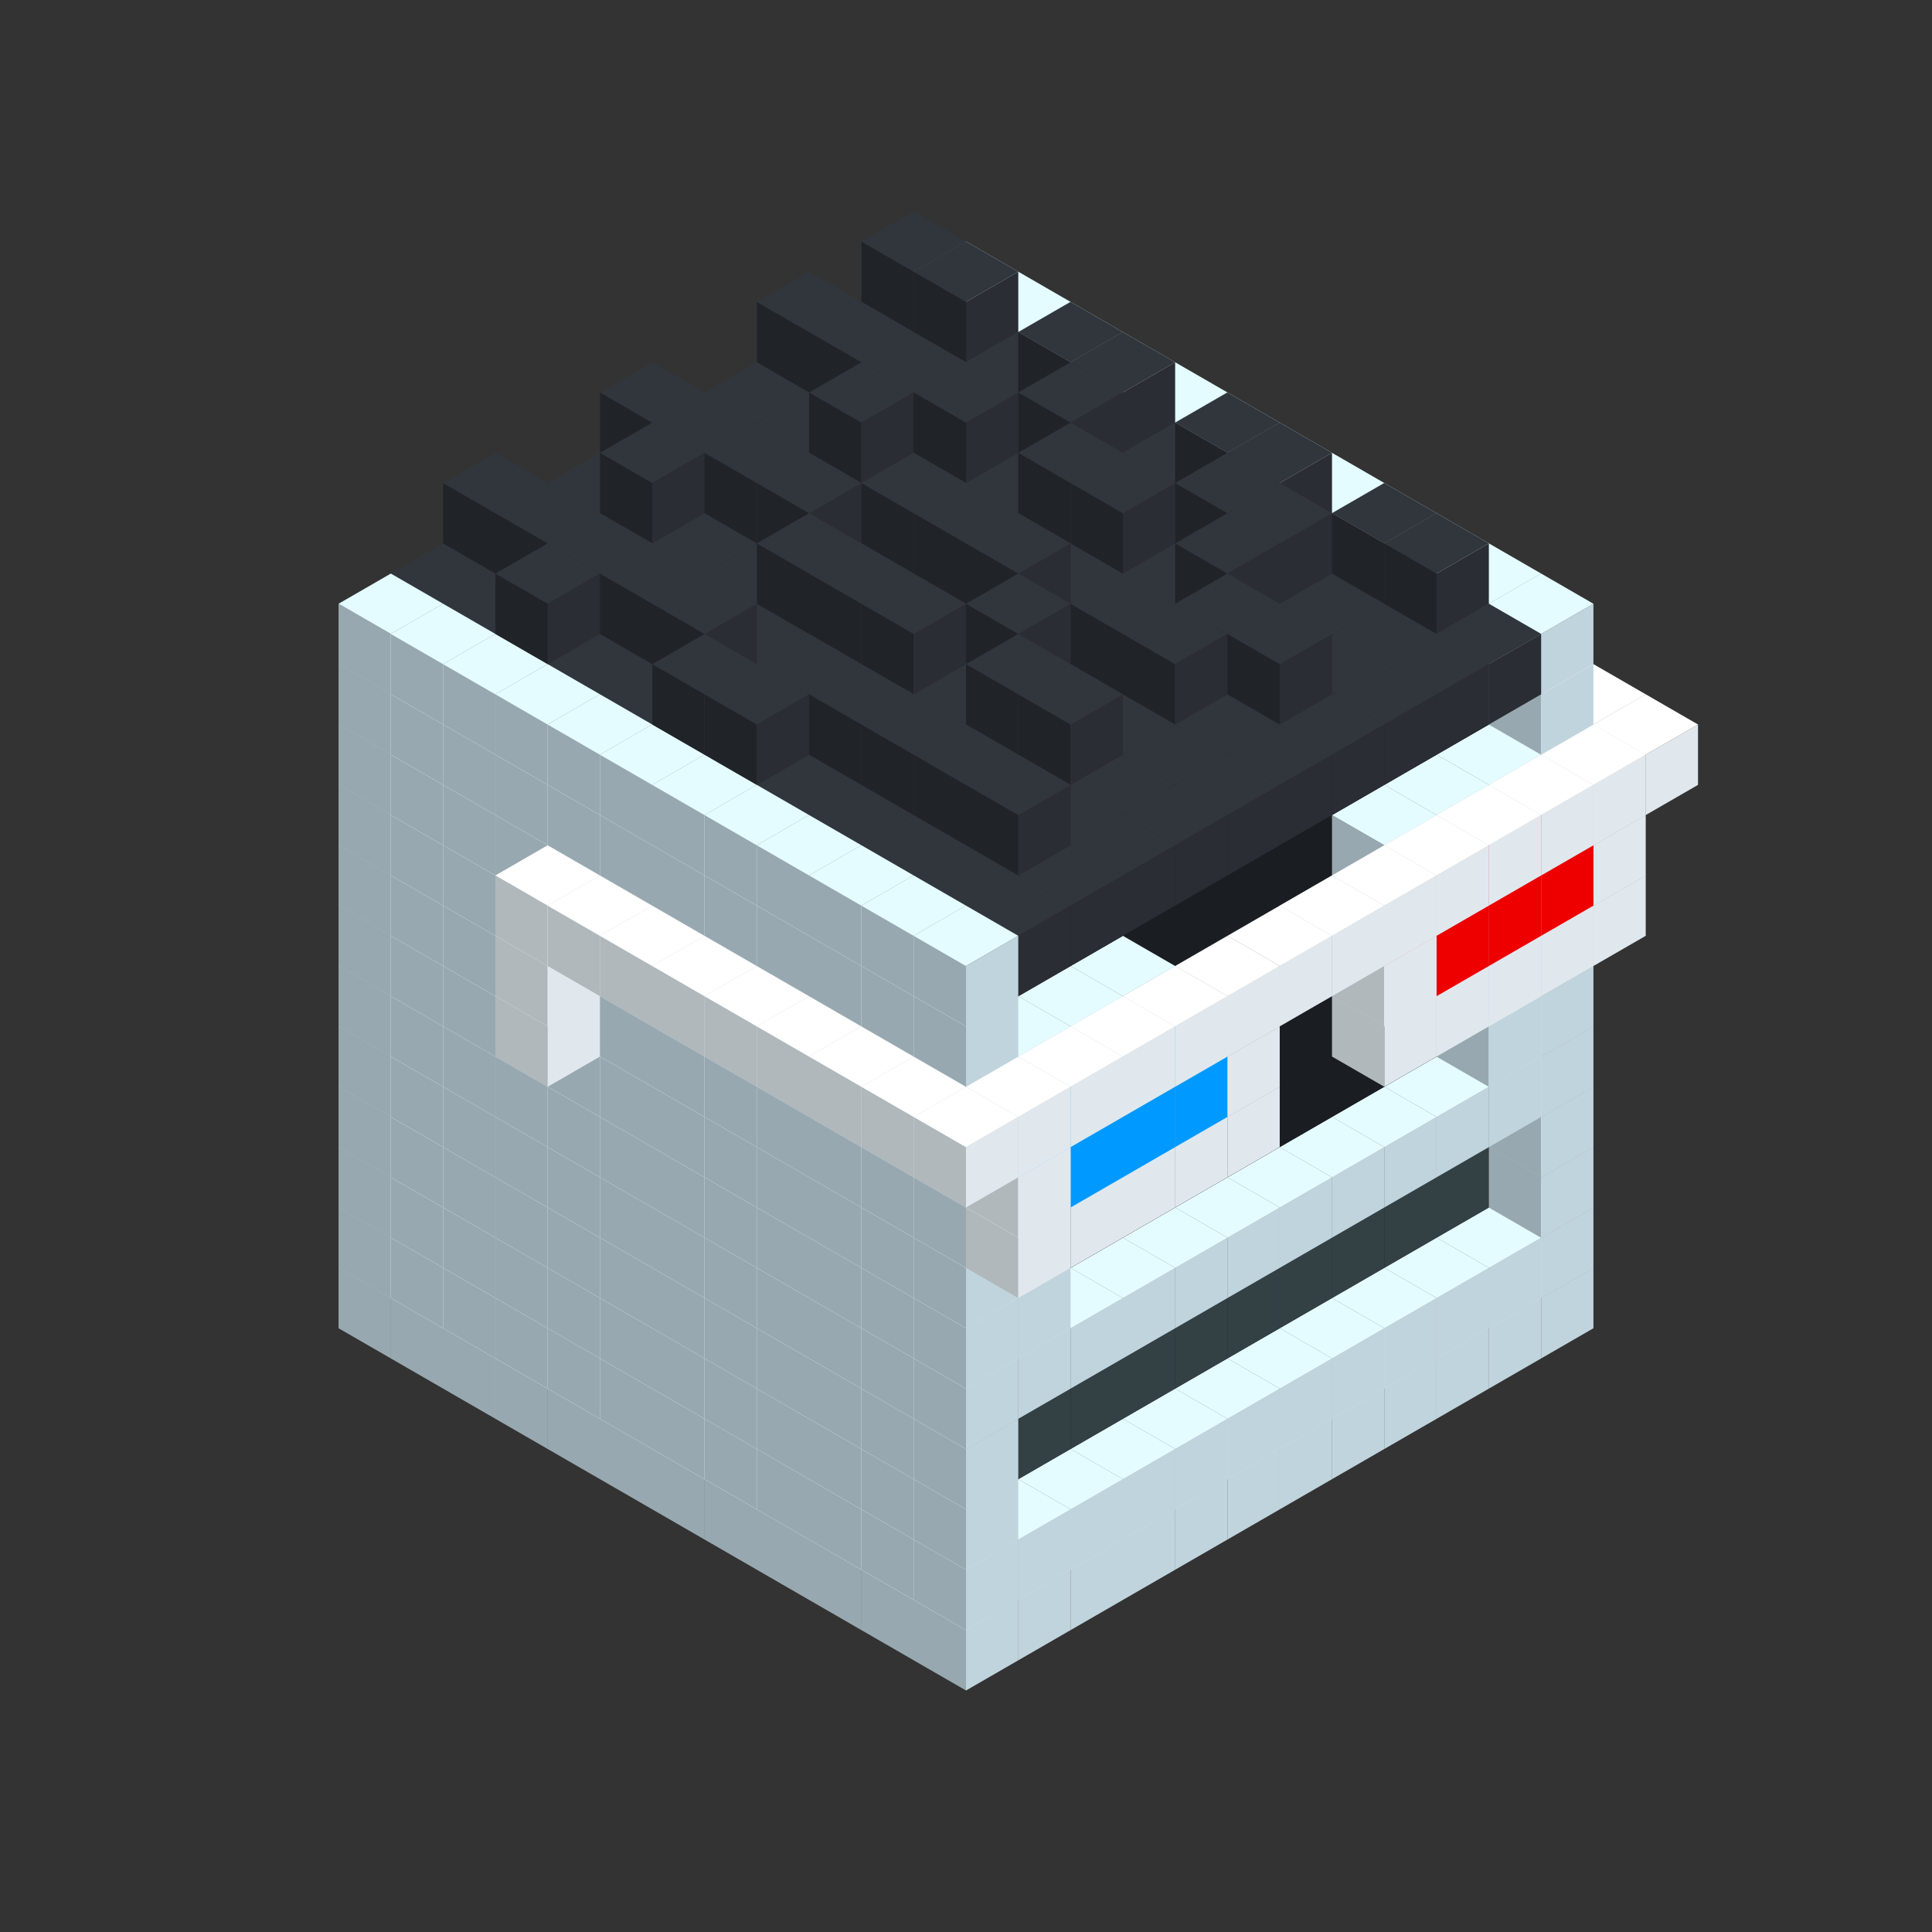 
<svg width='600' height='600' viewBox='4436371 5550000 3200000 3200000' xmlns='http://www.w3.org/2000/svg' xmlns:xlink='http://www.w3.org/1999/xlink'>
<rect x="4436371" y="5550000" width="3200000" height="3200000" fill="#333333" stroke="none"/>
<use xlink:href='#v-0x00000078-1' transform='translate(983738,3600000)'/>
<use xlink:href='#v-0x00000078-1' transform='translate(1070341,3650000)'/>
<use xlink:href='#v-0x00000078-1' transform='translate(1156944,3700000)'/>
<use xlink:href='#v-0x00000078-1' transform='translate(1243547,3750000)'/>
<use xlink:href='#v-0x00000078-1' transform='translate(1330150,3800000)'/>
<use xlink:href='#v-0x00000078-1' transform='translate(1416753,3850000)'/>
<use xlink:href='#v-0x00000078-1' transform='translate(1503356,3900000)'/>
<use xlink:href='#v-0x00000078-1' transform='translate(1589959,3950000)'/>
<use xlink:href='#v-0x00000078-1' transform='translate(1676562,4000000)'/>
<use xlink:href='#v-0x00000078-1' transform='translate(1763165,4050000)'/>
<use xlink:href='#v-0x00000078-1' transform='translate(1849768,4100000)'/>
<use xlink:href='#v-0x00000078-1' transform='translate(2889004,3600000)'/>
<use xlink:href='#v-0x00000078-1' transform='translate(2802401,3650000)'/>
<use xlink:href='#v-0x00000078-1' transform='translate(2715798,3700000)'/>
<use xlink:href='#v-0x00000078-1' transform='translate(2629195,3750000)'/>
<use xlink:href='#v-0x00000078-1' transform='translate(2542592,3800000)'/>
<use xlink:href='#v-0x00000078-1' transform='translate(2455989,3850000)'/>
<use xlink:href='#v-0x00000078-1' transform='translate(2369386,3900000)'/>
<use xlink:href='#v-0x00000078-1' transform='translate(2282783,3950000)'/>
<use xlink:href='#v-0x00000078-1' transform='translate(2196180,4000000)'/>
<use xlink:href='#v-0x00000078-1' transform='translate(2109577,4050000)'/>
<use xlink:href='#v-0x00000078-1' transform='translate(2022974,4100000)'/>
<use xlink:href='#v-0x00000078-1' transform='translate(1936371,4150000)'/>
<use xlink:href='#v-0x00000078-1' transform='translate(983738,3500000)'/>
<use xlink:href='#v-0x00000078-1' transform='translate(1070341,3550000)'/>
<use xlink:href='#v-0x00000078-1' transform='translate(1156944,3600000)'/>
<use xlink:href='#v-0x00000078-1' transform='translate(1243547,3650000)'/>
<use xlink:href='#v-0x00000078-1' transform='translate(1330150,3700000)'/>
<use xlink:href='#v-0x00000078-1' transform='translate(1416753,3750000)'/>
<use xlink:href='#v-0x00000078-1' transform='translate(1503356,3800000)'/>
<use xlink:href='#v-0x00000078-1' transform='translate(1589959,3850000)'/>
<use xlink:href='#v-0x00000078-1' transform='translate(1676562,3900000)'/>
<use xlink:href='#v-0x00000078-1' transform='translate(1763165,3950000)'/>
<use xlink:href='#v-0x00000078-2' transform='translate(2715798,3500000)'/>
<use xlink:href='#v-0x00000078-2' transform='translate(2629195,3550000)'/>
<use xlink:href='#v-0x00000078-2' transform='translate(2542592,3600000)'/>
<use xlink:href='#v-0x00000078-2' transform='translate(2455989,3650000)'/>
<use xlink:href='#v-0x00000078-2' transform='translate(2369386,3700000)'/>
<use xlink:href='#v-0x00000078-2' transform='translate(2282783,3750000)'/>
<use xlink:href='#v-0x00000078-2' transform='translate(2196180,3800000)'/>
<use xlink:href='#v-0x00000078-2' transform='translate(2109577,3850000)'/>
<use xlink:href='#v-0x00000078-2' transform='translate(2022974,3900000)'/>
<use xlink:href='#v-0x00000078-2' transform='translate(1936371,3950000)'/>
<use xlink:href='#v-0x00000078-1' transform='translate(1849768,4000000)'/>
<use xlink:href='#v-0x00000078-1' transform='translate(2889004,3500000)'/>
<use xlink:href='#v-0x00000078-1' transform='translate(2802401,3550000)'/>
<use xlink:href='#v-0x00000078-1' transform='translate(2715798,3600000)'/>
<use xlink:href='#v-0x00000078-1' transform='translate(2629195,3650000)'/>
<use xlink:href='#v-0x00000078-1' transform='translate(2542592,3700000)'/>
<use xlink:href='#v-0x00000078-1' transform='translate(2455989,3750000)'/>
<use xlink:href='#v-0x00000078-1' transform='translate(2369386,3800000)'/>
<use xlink:href='#v-0x00000078-1' transform='translate(2282783,3850000)'/>
<use xlink:href='#v-0x00000078-1' transform='translate(2196180,3900000)'/>
<use xlink:href='#v-0x00000078-1' transform='translate(2109577,3950000)'/>
<use xlink:href='#v-0x00000078-1' transform='translate(2022974,4000000)'/>
<use xlink:href='#v-0x00000078-1' transform='translate(1936371,4050000)'/>
<use xlink:href='#v-0x00000078-1' transform='translate(983738,3400000)'/>
<use xlink:href='#v-0x00000078-1' transform='translate(1070341,3450000)'/>
<use xlink:href='#v-0x00000078-1' transform='translate(1156944,3500000)'/>
<use xlink:href='#v-0x00000078-1' transform='translate(1243547,3550000)'/>
<use xlink:href='#v-0x00000078-1' transform='translate(1330150,3600000)'/>
<use xlink:href='#v-0x00000078-1' transform='translate(1416753,3650000)'/>
<use xlink:href='#v-0x00000078-1' transform='translate(1503356,3700000)'/>
<use xlink:href='#v-0x00000078-1' transform='translate(1589959,3750000)'/>
<use xlink:href='#v-0x00000078-1' transform='translate(1676562,3800000)'/>
<use xlink:href='#v-0x00000078-1' transform='translate(1763165,3850000)'/>
<use xlink:href='#v-0x00000078-4' transform='translate(2715798,3400000)'/>
<use xlink:href='#v-0x00000078-4' transform='translate(2629195,3450000)'/>
<use xlink:href='#v-0x00000078-4' transform='translate(2542592,3500000)'/>
<use xlink:href='#v-0x00000078-4' transform='translate(2455989,3550000)'/>
<use xlink:href='#v-0x00000078-4' transform='translate(2369386,3600000)'/>
<use xlink:href='#v-0x00000078-4' transform='translate(2282783,3650000)'/>
<use xlink:href='#v-0x00000078-4' transform='translate(2196180,3700000)'/>
<use xlink:href='#v-0x00000078-4' transform='translate(2109577,3750000)'/>
<use xlink:href='#v-0x00000078-4' transform='translate(2022974,3800000)'/>
<use xlink:href='#v-0x00000078-4' transform='translate(1936371,3850000)'/>
<use xlink:href='#v-0x00000078-1' transform='translate(1849768,3900000)'/>
<use xlink:href='#v-0x00000078-1' transform='translate(2889004,3400000)'/>
<use xlink:href='#v-0x00000078-1' transform='translate(1936371,3950000)'/>
<use xlink:href='#v-0x00000078-1' transform='translate(983738,3300000)'/>
<use xlink:href='#v-0x00000078-1' transform='translate(1070341,3350000)'/>
<use xlink:href='#v-0x00000078-1' transform='translate(1156944,3400000)'/>
<use xlink:href='#v-0x00000078-1' transform='translate(1243547,3450000)'/>
<use xlink:href='#v-0x00000078-1' transform='translate(1330150,3500000)'/>
<use xlink:href='#v-0x00000078-1' transform='translate(1416753,3550000)'/>
<use xlink:href='#v-0x00000078-1' transform='translate(1503356,3600000)'/>
<use xlink:href='#v-0x00000078-1' transform='translate(1589959,3650000)'/>
<use xlink:href='#v-0x00000078-1' transform='translate(1676562,3700000)'/>
<use xlink:href='#v-0x00000078-1' transform='translate(1763165,3750000)'/>
<use xlink:href='#v-0x00000078-4' transform='translate(2715798,3300000)'/>
<use xlink:href='#v-0x00000078-4' transform='translate(2629195,3350000)'/>
<use xlink:href='#v-0x00000078-4' transform='translate(2542592,3400000)'/>
<use xlink:href='#v-0x00000078-4' transform='translate(2455989,3450000)'/>
<use xlink:href='#v-0x00000078-4' transform='translate(2369386,3500000)'/>
<use xlink:href='#v-0x00000078-4' transform='translate(2282783,3550000)'/>
<use xlink:href='#v-0x00000078-4' transform='translate(2196180,3600000)'/>
<use xlink:href='#v-0x00000078-4' transform='translate(2109577,3650000)'/>
<use xlink:href='#v-0x00000078-4' transform='translate(2022974,3700000)'/>
<use xlink:href='#v-0x00000078-4' transform='translate(1936371,3750000)'/>
<use xlink:href='#v-0x00000078-1' transform='translate(1849768,3800000)'/>
<use xlink:href='#v-0x00000078-1' transform='translate(2889004,3300000)'/>
<use xlink:href='#v-0x00000078-1' transform='translate(1936371,3850000)'/>
<use xlink:href='#v-0x00000078-1' transform='translate(983738,3200000)'/>
<use xlink:href='#v-0x00000078-1' transform='translate(1070341,3250000)'/>
<use xlink:href='#v-0x00000078-1' transform='translate(1156944,3300000)'/>
<use xlink:href='#v-0x00000078-1' transform='translate(1243547,3350000)'/>
<use xlink:href='#v-0x00000078-1' transform='translate(1330150,3400000)'/>
<use xlink:href='#v-0x00000078-1' transform='translate(1416753,3450000)'/>
<use xlink:href='#v-0x00000078-1' transform='translate(1503356,3500000)'/>
<use xlink:href='#v-0x00000078-1' transform='translate(1589959,3550000)'/>
<use xlink:href='#v-0x00000078-1' transform='translate(1676562,3600000)'/>
<use xlink:href='#v-0x00000078-1' transform='translate(1763165,3650000)'/>
<use xlink:href='#v-0x00000078-2' transform='translate(2715798,3200000)'/>
<use xlink:href='#v-0x00000078-2' transform='translate(2629195,3250000)'/>
<use xlink:href='#v-0x00000078-2' transform='translate(2542592,3300000)'/>
<use xlink:href='#v-0x00000078-2' transform='translate(2455989,3350000)'/>
<use xlink:href='#v-0x00000078-2' transform='translate(2369386,3400000)'/>
<use xlink:href='#v-0x00000078-2' transform='translate(2282783,3450000)'/>
<use xlink:href='#v-0x00000078-2' transform='translate(2196180,3500000)'/>
<use xlink:href='#v-0x00000078-2' transform='translate(2109577,3550000)'/>
<use xlink:href='#v-0x00000078-2' transform='translate(2022974,3600000)'/>
<use xlink:href='#v-0x00000078-2' transform='translate(1936371,3650000)'/>
<use xlink:href='#v-0x00000078-1' transform='translate(1849768,3700000)'/>
<use xlink:href='#v-0x00000078-1' transform='translate(2889004,3200000)'/>
<use xlink:href='#v-0x00000078-1' transform='translate(2802401,3250000)'/>
<use xlink:href='#v-0x00000078-1' transform='translate(2715798,3300000)'/>
<use xlink:href='#v-0x00000078-1' transform='translate(2629195,3350000)'/>
<use xlink:href='#v-0x00000078-1' transform='translate(2542592,3400000)'/>
<use xlink:href='#v-0x00000078-1' transform='translate(2455989,3450000)'/>
<use xlink:href='#v-0x00000078-1' transform='translate(2369386,3500000)'/>
<use xlink:href='#v-0x00000078-1' transform='translate(2282783,3550000)'/>
<use xlink:href='#v-0x00000078-1' transform='translate(2196180,3600000)'/>
<use xlink:href='#v-0x00000078-1' transform='translate(2109577,3650000)'/>
<use xlink:href='#v-0x00000078-1' transform='translate(2022974,3700000)'/>
<use xlink:href='#v-0x00000078-1' transform='translate(1936371,3750000)'/>
<use xlink:href='#v-0x00000078-1' transform='translate(983738,3100000)'/>
<use xlink:href='#v-0x00000078-1' transform='translate(1070341,3150000)'/>
<use xlink:href='#v-0x00000078-1' transform='translate(1156944,3200000)'/>
<use xlink:href='#v-0x00000078-1' transform='translate(1243547,3250000)'/>
<use xlink:href='#v-0x00000078-1' transform='translate(1330150,3300000)'/>
<use xlink:href='#v-0x00000078-1' transform='translate(1416753,3350000)'/>
<use xlink:href='#v-0x00000078-1' transform='translate(1503356,3400000)'/>
<use xlink:href='#v-0x00000078-1' transform='translate(1589959,3450000)'/>
<use xlink:href='#v-0x00000078-1' transform='translate(1676562,3500000)'/>
<use xlink:href='#v-0x00000078-1' transform='translate(1763165,3550000)'/>
<use xlink:href='#v-0x00000078-2' transform='translate(2715798,3100000)'/>
<use xlink:href='#v-0x00000078-2' transform='translate(2629195,3150000)'/>
<use xlink:href='#v-0x00000078-2' transform='translate(2542592,3200000)'/>
<use xlink:href='#v-0x00000078-2' transform='translate(2455989,3250000)'/>
<use xlink:href='#v-0x00000078-2' transform='translate(2369386,3300000)'/>
<use xlink:href='#v-0x00000078-2' transform='translate(2282783,3350000)'/>
<use xlink:href='#v-0x00000078-2' transform='translate(2196180,3400000)'/>
<use xlink:href='#v-0x00000078-2' transform='translate(2109577,3450000)'/>
<use xlink:href='#v-0x00000078-2' transform='translate(2022974,3500000)'/>
<use xlink:href='#v-0x00000078-2' transform='translate(1936371,3550000)'/>
<use xlink:href='#v-0x00000078-1' transform='translate(1849768,3600000)'/>
<use xlink:href='#v-0x00000078-1' transform='translate(2889004,3100000)'/>
<use xlink:href='#v-0x00000078-1' transform='translate(2802401,3150000)'/>
<use xlink:href='#v-0x00000078-1' transform='translate(2022974,3600000)'/>
<use xlink:href='#v-0x00000078-1' transform='translate(1936371,3650000)'/>
<use xlink:href='#v-0x00000078-1' transform='translate(983738,3000000)'/>
<use xlink:href='#v-0x00000078-1' transform='translate(1070341,3050000)'/>
<use xlink:href='#v-0x00000078-1' transform='translate(1156944,3100000)'/>
<use xlink:href='#v-0x00000078-1' transform='translate(1243547,3150000)'/>
<use xlink:href='#v-0x00000078-1' transform='translate(1330150,3200000)'/>
<use xlink:href='#v-0x00000078-1' transform='translate(1416753,3250000)'/>
<use xlink:href='#v-0x00000078-1' transform='translate(1503356,3300000)'/>
<use xlink:href='#v-0x00000078-1' transform='translate(1589959,3350000)'/>
<use xlink:href='#v-0x00000078-1' transform='translate(1676562,3400000)'/>
<use xlink:href='#v-0x00000078-1' transform='translate(1763165,3450000)'/>
<use xlink:href='#v-0x00000078-2' transform='translate(2715798,3000000)'/>
<use xlink:href='#v-0x00000078-2' transform='translate(2629195,3050000)'/>
<use xlink:href='#v-0x00000078-2' transform='translate(2542592,3100000)'/>
<use xlink:href='#v-0x00000078-2' transform='translate(2455989,3150000)'/>
<use xlink:href='#v-0x00000078-2' transform='translate(2369386,3200000)'/>
<use xlink:href='#v-0x00000078-2' transform='translate(2282783,3250000)'/>
<use xlink:href='#v-0x00000078-2' transform='translate(2196180,3300000)'/>
<use xlink:href='#v-0x00000078-2' transform='translate(2109577,3350000)'/>
<use xlink:href='#v-0x00000078-2' transform='translate(2022974,3400000)'/>
<use xlink:href='#v-0x00000078-2' transform='translate(1936371,3450000)'/>
<use xlink:href='#v-0x00000078-1' transform='translate(1849768,3500000)'/>
<use xlink:href='#v-0x00000078-1' transform='translate(2889004,3000000)'/>
<use xlink:href='#v-0x00000078-1' transform='translate(1936371,3550000)'/>
<use xlink:href='#v-0x00000078-1' transform='translate(983738,2900000)'/>
<use xlink:href='#v-0x00000078-1' transform='translate(1070341,2950000)'/>
<use xlink:href='#v-0x00000078-1' transform='translate(1156944,3000000)'/>
<use xlink:href='#v-0x00000078-1' transform='translate(1243547,3050000)'/>
<use xlink:href='#v-0x00000078-5' transform='translate(2369386,2500000)'/>
<use xlink:href='#v-0x00000078-1' transform='translate(1330150,3100000)'/>
<use xlink:href='#v-0x00000078-5' transform='translate(1243547,3150000)'/>
<use xlink:href='#v-0x00000078-1' transform='translate(1416753,3150000)'/>
<use xlink:href='#v-0x00000078-1' transform='translate(1503356,3200000)'/>
<use xlink:href='#v-0x00000078-1' transform='translate(1589959,3250000)'/>
<use xlink:href='#v-0x00000078-1' transform='translate(1676562,3300000)'/>
<use xlink:href='#v-0x00000078-1' transform='translate(1763165,3350000)'/>
<use xlink:href='#v-0x00000078-2' transform='translate(2715798,2900000)'/>
<use xlink:href='#v-0x00000078-2' transform='translate(2629195,2950000)'/>
<use xlink:href='#v-0x00000078-2' transform='translate(2542592,3000000)'/>
<use xlink:href='#v-0x00000078-2' transform='translate(2455989,3050000)'/>
<use xlink:href='#v-0x00000078-2' transform='translate(2369386,3100000)'/>
<use xlink:href='#v-0x00000078-2' transform='translate(2282783,3150000)'/>
<use xlink:href='#v-0x00000078-2' transform='translate(2196180,3200000)'/>
<use xlink:href='#v-0x00000078-2' transform='translate(2109577,3250000)'/>
<use xlink:href='#v-0x00000078-2' transform='translate(2022974,3300000)'/>
<use xlink:href='#v-0x00000078-2' transform='translate(1936371,3350000)'/>
<use xlink:href='#v-0x00000078-1' transform='translate(1849768,3400000)'/>
<use xlink:href='#v-0x00000078-1' transform='translate(2889004,2900000)'/>
<use xlink:href='#v-0x00000078-1' transform='translate(2802401,2950000)'/>
<use xlink:href='#v-0x00000078-1' transform='translate(2715798,3000000)'/>
<use xlink:href='#v-0x00000078-1' transform='translate(2629195,3050000)'/>
<use xlink:href='#v-0x00000078-1' transform='translate(2196180,3300000)'/>
<use xlink:href='#v-0x00000078-1' transform='translate(2109577,3350000)'/>
<use xlink:href='#v-0x00000078-1' transform='translate(2022974,3400000)'/>
<use xlink:href='#v-0x00000078-1' transform='translate(1936371,3450000)'/>
<use xlink:href='#v-0x00000078-5' transform='translate(2975607,2950000)'/>
<use xlink:href='#v-0x00000078-5' transform='translate(2889004,3000000)'/>
<use xlink:href='#v-0x00000078-5' transform='translate(2802401,3050000)'/>
<use xlink:href='#v-0x00000078-5' transform='translate(2715798,3100000)'/>
<use xlink:href='#v-0x00000078-5' transform='translate(2629195,3150000)'/>
<use xlink:href='#v-0x00000078-5' transform='translate(2369386,3300000)'/>
<use xlink:href='#v-0x00000078-5' transform='translate(2282783,3350000)'/>
<use xlink:href='#v-0x00000078-5' transform='translate(2196180,3400000)'/>
<use xlink:href='#v-0x00000078-5' transform='translate(2109577,3450000)'/>
<use xlink:href='#v-0x00000078-5' transform='translate(2022974,3500000)'/>
<use xlink:href='#v-0x00000078-1' transform='translate(983738,2800000)'/>
<use xlink:href='#v-0x00000078-1' transform='translate(1070341,2850000)'/>
<use xlink:href='#v-0x00000078-1' transform='translate(1156944,2900000)'/>
<use xlink:href='#v-0x00000078-1' transform='translate(1243547,2950000)'/>
<use xlink:href='#v-0x00000078-5' transform='translate(2369386,2400000)'/>
<use xlink:href='#v-0x00000078-1' transform='translate(1330150,3000000)'/>
<use xlink:href='#v-0x00000078-5' transform='translate(1243547,3050000)'/>
<use xlink:href='#v-0x00000078-1' transform='translate(1416753,3050000)'/>
<use xlink:href='#v-0x00000078-1' transform='translate(1503356,3100000)'/>
<use xlink:href='#v-0x00000078-1' transform='translate(1589959,3150000)'/>
<use xlink:href='#v-0x00000078-1' transform='translate(1676562,3200000)'/>
<use xlink:href='#v-0x00000078-1' transform='translate(1763165,3250000)'/>
<use xlink:href='#v-0x00000078-2' transform='translate(2715798,2800000)'/>
<use xlink:href='#v-0x00000078-2' transform='translate(2629195,2850000)'/>
<use xlink:href='#v-0x00000078-2' transform='translate(2542592,2900000)'/>
<use xlink:href='#v-0x00000078-2' transform='translate(2455989,2950000)'/>
<use xlink:href='#v-0x00000078-2' transform='translate(2369386,3000000)'/>
<use xlink:href='#v-0x00000078-2' transform='translate(2282783,3050000)'/>
<use xlink:href='#v-0x00000078-2' transform='translate(2196180,3100000)'/>
<use xlink:href='#v-0x00000078-2' transform='translate(2109577,3150000)'/>
<use xlink:href='#v-0x00000078-2' transform='translate(2022974,3200000)'/>
<use xlink:href='#v-0x00000078-2' transform='translate(1936371,3250000)'/>
<use xlink:href='#v-0x00000078-1' transform='translate(1849768,3300000)'/>
<use xlink:href='#v-0x00000078-1' transform='translate(2889004,2800000)'/>
<use xlink:href='#v-0x00000078-1' transform='translate(2802401,2850000)'/>
<use xlink:href='#v-0x00000078-3' transform='translate(2715798,2900000)'/>
<use xlink:href='#v-0x00000078-3' transform='translate(2629195,2950000)'/>
<use xlink:href='#v-0x00000078-1' transform='translate(2542592,3000000)'/>
<use xlink:href='#v-0x00000078-1' transform='translate(2282783,3150000)'/>
<use xlink:href='#v-0x00000078-3' transform='translate(2196180,3200000)'/>
<use xlink:href='#v-0x00000078-3' transform='translate(2109577,3250000)'/>
<use xlink:href='#v-0x00000078-1' transform='translate(2022974,3300000)'/>
<use xlink:href='#v-0x00000078-1' transform='translate(1936371,3350000)'/>
<use xlink:href='#v-0x00000078-5' transform='translate(2975607,2850000)'/>
<use xlink:href='#v-0x00000078-7' transform='translate(2889004,2900000)'/>
<use xlink:href='#v-0x00000078-7' transform='translate(2802401,2950000)'/>
<use xlink:href='#v-0x00000078-7' transform='translate(2715798,3000000)'/>
<use xlink:href='#v-0x00000078-5' transform='translate(2629195,3050000)'/>
<use xlink:href='#v-0x00000078-5' transform='translate(2369386,3200000)'/>
<use xlink:href='#v-0x00000078-6' transform='translate(2282783,3250000)'/>
<use xlink:href='#v-0x00000078-6' transform='translate(2196180,3300000)'/>
<use xlink:href='#v-0x00000078-6' transform='translate(2109577,3350000)'/>
<use xlink:href='#v-0x00000078-5' transform='translate(2022974,3400000)'/>
<use xlink:href='#v-0x00000078-1' transform='translate(983738,2700000)'/>
<use xlink:href='#v-0x00000078-1' transform='translate(1070341,2750000)'/>
<use xlink:href='#v-0x00000078-1' transform='translate(1156944,2800000)'/>
<use xlink:href='#v-0x00000078-1' transform='translate(1243547,2850000)'/>
<use xlink:href='#v-0x00000078-5' transform='translate(2369386,2300000)'/>
<use xlink:href='#v-0x00000078-1' transform='translate(1330150,2900000)'/>
<use xlink:href='#v-0x00000078-5' transform='translate(1243547,2950000)'/>
<use xlink:href='#v-0x00000078-5' transform='translate(2455989,2350000)'/>
<use xlink:href='#v-0x00000078-1' transform='translate(1416753,2950000)'/>
<use xlink:href='#v-0x00000078-5' transform='translate(1330150,3000000)'/>
<use xlink:href='#v-0x00000078-5' transform='translate(2542592,2400000)'/>
<use xlink:href='#v-0x00000078-1' transform='translate(1503356,3000000)'/>
<use xlink:href='#v-0x00000078-5' transform='translate(1416753,3050000)'/>
<use xlink:href='#v-0x00000078-5' transform='translate(2629195,2450000)'/>
<use xlink:href='#v-0x00000078-1' transform='translate(1589959,3050000)'/>
<use xlink:href='#v-0x00000078-5' transform='translate(1503356,3100000)'/>
<use xlink:href='#v-0x00000078-5' transform='translate(2715798,2500000)'/>
<use xlink:href='#v-0x00000078-1' transform='translate(1676562,3100000)'/>
<use xlink:href='#v-0x00000078-5' transform='translate(1589959,3150000)'/>
<use xlink:href='#v-0x00000078-5' transform='translate(2802401,2550000)'/>
<use xlink:href='#v-0x00000078-1' transform='translate(1763165,3150000)'/>
<use xlink:href='#v-0x00000078-5' transform='translate(1676562,3200000)'/>
<use xlink:href='#v-0x00000078-5' transform='translate(2889004,2600000)'/>
<use xlink:href='#v-0x00000078-2' transform='translate(2715798,2700000)'/>
<use xlink:href='#v-0x00000078-2' transform='translate(2629195,2750000)'/>
<use xlink:href='#v-0x00000078-2' transform='translate(2542592,2800000)'/>
<use xlink:href='#v-0x00000078-2' transform='translate(2455989,2850000)'/>
<use xlink:href='#v-0x00000078-2' transform='translate(2369386,2900000)'/>
<use xlink:href='#v-0x00000078-2' transform='translate(2282783,2950000)'/>
<use xlink:href='#v-0x00000078-2' transform='translate(2196180,3000000)'/>
<use xlink:href='#v-0x00000078-2' transform='translate(2109577,3050000)'/>
<use xlink:href='#v-0x00000078-2' transform='translate(2022974,3100000)'/>
<use xlink:href='#v-0x00000078-2' transform='translate(1936371,3150000)'/>
<use xlink:href='#v-0x00000078-1' transform='translate(1849768,3200000)'/>
<use xlink:href='#v-0x00000078-5' transform='translate(1763165,3250000)'/>
<use xlink:href='#v-0x00000078-5' transform='translate(2975607,2650000)'/>
<use xlink:href='#v-0x00000078-1' transform='translate(2889004,2700000)'/>
<use xlink:href='#v-0x00000078-1' transform='translate(2802401,2750000)'/>
<use xlink:href='#v-0x00000078-1' transform='translate(2715798,2800000)'/>
<use xlink:href='#v-0x00000078-1' transform='translate(2629195,2850000)'/>
<use xlink:href='#v-0x00000078-1' transform='translate(2196180,3100000)'/>
<use xlink:href='#v-0x00000078-1' transform='translate(2109577,3150000)'/>
<use xlink:href='#v-0x00000078-1' transform='translate(2022974,3200000)'/>
<use xlink:href='#v-0x00000078-1' transform='translate(1936371,3250000)'/>
<use xlink:href='#v-0x00000078-5' transform='translate(1849768,3300000)'/>
<use xlink:href='#v-0x00000078-5' transform='translate(3062210,2700000)'/>
<use xlink:href='#v-0x00000078-5' transform='translate(2975607,2750000)'/>
<use xlink:href='#v-0x00000078-5' transform='translate(2889004,2800000)'/>
<use xlink:href='#v-0x00000078-5' transform='translate(2802401,2850000)'/>
<use xlink:href='#v-0x00000078-5' transform='translate(2715798,2900000)'/>
<use xlink:href='#v-0x00000078-5' transform='translate(2629195,2950000)'/>
<use xlink:href='#v-0x00000078-5' transform='translate(2542592,3000000)'/>
<use xlink:href='#v-0x00000078-5' transform='translate(2455989,3050000)'/>
<use xlink:href='#v-0x00000078-5' transform='translate(2369386,3100000)'/>
<use xlink:href='#v-0x00000078-5' transform='translate(2282783,3150000)'/>
<use xlink:href='#v-0x00000078-5' transform='translate(2196180,3200000)'/>
<use xlink:href='#v-0x00000078-5' transform='translate(2109577,3250000)'/>
<use xlink:href='#v-0x00000078-5' transform='translate(2022974,3300000)'/>
<use xlink:href='#v-0x00000078-5' transform='translate(1936371,3350000)'/>
<use xlink:href='#v-0x00000078-1' transform='translate(983738,2600000)'/>
<use xlink:href='#v-0x00000078-1' transform='translate(1070341,2650000)'/>
<use xlink:href='#v-0x00000078-1' transform='translate(1156944,2700000)'/>
<use xlink:href='#v-0x00000078-1' transform='translate(1243547,2750000)'/>
<use xlink:href='#v-0x00000078-1' transform='translate(1330150,2800000)'/>
<use xlink:href='#v-0x00000078-1' transform='translate(1416753,2850000)'/>
<use xlink:href='#v-0x00000078-1' transform='translate(1503356,2900000)'/>
<use xlink:href='#v-0x00000078-1' transform='translate(1589959,2950000)'/>
<use xlink:href='#v-0x00000078-1' transform='translate(1676562,3000000)'/>
<use xlink:href='#v-0x00000078-1' transform='translate(1763165,3050000)'/>
<use xlink:href='#v-0x00000078-2' transform='translate(2715798,2600000)'/>
<use xlink:href='#v-0x00000078-2' transform='translate(2629195,2650000)'/>
<use xlink:href='#v-0x00000078-2' transform='translate(2542592,2700000)'/>
<use xlink:href='#v-0x00000078-2' transform='translate(2455989,2750000)'/>
<use xlink:href='#v-0x00000078-2' transform='translate(2369386,2800000)'/>
<use xlink:href='#v-0x00000078-2' transform='translate(2282783,2850000)'/>
<use xlink:href='#v-0x00000078-2' transform='translate(2196180,2900000)'/>
<use xlink:href='#v-0x00000078-2' transform='translate(2109577,2950000)'/>
<use xlink:href='#v-0x00000078-2' transform='translate(2022974,3000000)'/>
<use xlink:href='#v-0x00000078-2' transform='translate(1936371,3050000)'/>
<use xlink:href='#v-0x00000078-1' transform='translate(1849768,3100000)'/>
<use xlink:href='#v-0x00000078-1' transform='translate(2889004,2600000)'/>
<use xlink:href='#v-0x00000078-1' transform='translate(1936371,3150000)'/>
<use xlink:href='#v-0x00000078-1' transform='translate(1936371,1950000)'/>
<use xlink:href='#v-0x00000078-8' transform='translate(1849768,2000000)'/>
<use xlink:href='#v-0x00000078-8' transform='translate(1763165,2050000)'/>
<use xlink:href='#v-0x00000078-8' transform='translate(1676562,2100000)'/>
<use xlink:href='#v-0x00000078-8' transform='translate(1589959,2150000)'/>
<use xlink:href='#v-0x00000078-8' transform='translate(1503356,2200000)'/>
<use xlink:href='#v-0x00000078-8' transform='translate(1416753,2250000)'/>
<use xlink:href='#v-0x00000078-8' transform='translate(1330150,2300000)'/>
<use xlink:href='#v-0x00000078-8' transform='translate(1243547,2350000)'/>
<use xlink:href='#v-0x00000078-8' transform='translate(1156944,2400000)'/>
<use xlink:href='#v-0x00000078-8' transform='translate(1070341,2450000)'/>
<use xlink:href='#v-0x00000078-1' transform='translate(983738,2500000)'/>
<use xlink:href='#v-0x00000078-1' transform='translate(2022974,2000000)'/>
<use xlink:href='#v-0x00000078-8' transform='translate(1936371,2050000)'/>
<use xlink:href='#v-0x00000078-8' transform='translate(1849768,2100000)'/>
<use xlink:href='#v-0x00000078-8' transform='translate(1763165,2150000)'/>
<use xlink:href='#v-0x00000078-8' transform='translate(1676562,2200000)'/>
<use xlink:href='#v-0x00000078-8' transform='translate(1589959,2250000)'/>
<use xlink:href='#v-0x00000078-8' transform='translate(1503356,2300000)'/>
<use xlink:href='#v-0x00000078-8' transform='translate(1416753,2350000)'/>
<use xlink:href='#v-0x00000078-8' transform='translate(1330150,2400000)'/>
<use xlink:href='#v-0x00000078-8' transform='translate(1243547,2450000)'/>
<use xlink:href='#v-0x00000078-8' transform='translate(1156944,2500000)'/>
<use xlink:href='#v-0x00000078-1' transform='translate(1070341,2550000)'/>
<use xlink:href='#v-0x00000078-1' transform='translate(2109577,2050000)'/>
<use xlink:href='#v-0x00000078-8' transform='translate(2022974,2100000)'/>
<use xlink:href='#v-0x00000078-8' transform='translate(1936371,2150000)'/>
<use xlink:href='#v-0x00000078-8' transform='translate(1849768,2200000)'/>
<use xlink:href='#v-0x00000078-8' transform='translate(1763165,2250000)'/>
<use xlink:href='#v-0x00000078-8' transform='translate(1676562,2300000)'/>
<use xlink:href='#v-0x00000078-8' transform='translate(1589959,2350000)'/>
<use xlink:href='#v-0x00000078-8' transform='translate(1503356,2400000)'/>
<use xlink:href='#v-0x00000078-8' transform='translate(1416753,2450000)'/>
<use xlink:href='#v-0x00000078-8' transform='translate(1330150,2500000)'/>
<use xlink:href='#v-0x00000078-8' transform='translate(1243547,2550000)'/>
<use xlink:href='#v-0x00000078-1' transform='translate(1156944,2600000)'/>
<use xlink:href='#v-0x00000078-1' transform='translate(2196180,2100000)'/>
<use xlink:href='#v-0x00000078-8' transform='translate(2109577,2150000)'/>
<use xlink:href='#v-0x00000078-8' transform='translate(2022974,2200000)'/>
<use xlink:href='#v-0x00000078-8' transform='translate(1936371,2250000)'/>
<use xlink:href='#v-0x00000078-8' transform='translate(1849768,2300000)'/>
<use xlink:href='#v-0x00000078-8' transform='translate(1763165,2350000)'/>
<use xlink:href='#v-0x00000078-8' transform='translate(1676562,2400000)'/>
<use xlink:href='#v-0x00000078-8' transform='translate(1589959,2450000)'/>
<use xlink:href='#v-0x00000078-8' transform='translate(1503356,2500000)'/>
<use xlink:href='#v-0x00000078-8' transform='translate(1416753,2550000)'/>
<use xlink:href='#v-0x00000078-8' transform='translate(1330150,2600000)'/>
<use xlink:href='#v-0x00000078-1' transform='translate(1243547,2650000)'/>
<use xlink:href='#v-0x00000078-1' transform='translate(2282783,2150000)'/>
<use xlink:href='#v-0x00000078-8' transform='translate(2196180,2200000)'/>
<use xlink:href='#v-0x00000078-8' transform='translate(2109577,2250000)'/>
<use xlink:href='#v-0x00000078-8' transform='translate(2022974,2300000)'/>
<use xlink:href='#v-0x00000078-8' transform='translate(1936371,2350000)'/>
<use xlink:href='#v-0x00000078-8' transform='translate(1849768,2400000)'/>
<use xlink:href='#v-0x00000078-8' transform='translate(1763165,2450000)'/>
<use xlink:href='#v-0x00000078-8' transform='translate(1676562,2500000)'/>
<use xlink:href='#v-0x00000078-8' transform='translate(1589959,2550000)'/>
<use xlink:href='#v-0x00000078-8' transform='translate(1503356,2600000)'/>
<use xlink:href='#v-0x00000078-8' transform='translate(1416753,2650000)'/>
<use xlink:href='#v-0x00000078-1' transform='translate(1330150,2700000)'/>
<use xlink:href='#v-0x00000078-1' transform='translate(2369386,2200000)'/>
<use xlink:href='#v-0x00000078-8' transform='translate(2282783,2250000)'/>
<use xlink:href='#v-0x00000078-8' transform='translate(2196180,2300000)'/>
<use xlink:href='#v-0x00000078-8' transform='translate(2109577,2350000)'/>
<use xlink:href='#v-0x00000078-8' transform='translate(2022974,2400000)'/>
<use xlink:href='#v-0x00000078-8' transform='translate(1936371,2450000)'/>
<use xlink:href='#v-0x00000078-8' transform='translate(1849768,2500000)'/>
<use xlink:href='#v-0x00000078-8' transform='translate(1763165,2550000)'/>
<use xlink:href='#v-0x00000078-8' transform='translate(1676562,2600000)'/>
<use xlink:href='#v-0x00000078-8' transform='translate(1589959,2650000)'/>
<use xlink:href='#v-0x00000078-8' transform='translate(1503356,2700000)'/>
<use xlink:href='#v-0x00000078-1' transform='translate(1416753,2750000)'/>
<use xlink:href='#v-0x00000078-1' transform='translate(2455989,2250000)'/>
<use xlink:href='#v-0x00000078-8' transform='translate(2369386,2300000)'/>
<use xlink:href='#v-0x00000078-8' transform='translate(2282783,2350000)'/>
<use xlink:href='#v-0x00000078-8' transform='translate(2196180,2400000)'/>
<use xlink:href='#v-0x00000078-8' transform='translate(2109577,2450000)'/>
<use xlink:href='#v-0x00000078-8' transform='translate(2022974,2500000)'/>
<use xlink:href='#v-0x00000078-8' transform='translate(1936371,2550000)'/>
<use xlink:href='#v-0x00000078-8' transform='translate(1849768,2600000)'/>
<use xlink:href='#v-0x00000078-8' transform='translate(1763165,2650000)'/>
<use xlink:href='#v-0x00000078-8' transform='translate(1676562,2700000)'/>
<use xlink:href='#v-0x00000078-8' transform='translate(1589959,2750000)'/>
<use xlink:href='#v-0x00000078-1' transform='translate(1503356,2800000)'/>
<use xlink:href='#v-0x00000078-1' transform='translate(2542592,2300000)'/>
<use xlink:href='#v-0x00000078-8' transform='translate(2455989,2350000)'/>
<use xlink:href='#v-0x00000078-8' transform='translate(2369386,2400000)'/>
<use xlink:href='#v-0x00000078-8' transform='translate(2282783,2450000)'/>
<use xlink:href='#v-0x00000078-8' transform='translate(2196180,2500000)'/>
<use xlink:href='#v-0x00000078-8' transform='translate(2109577,2550000)'/>
<use xlink:href='#v-0x00000078-8' transform='translate(2022974,2600000)'/>
<use xlink:href='#v-0x00000078-8' transform='translate(1936371,2650000)'/>
<use xlink:href='#v-0x00000078-8' transform='translate(1849768,2700000)'/>
<use xlink:href='#v-0x00000078-8' transform='translate(1763165,2750000)'/>
<use xlink:href='#v-0x00000078-8' transform='translate(1676562,2800000)'/>
<use xlink:href='#v-0x00000078-1' transform='translate(1589959,2850000)'/>
<use xlink:href='#v-0x00000078-1' transform='translate(2629195,2350000)'/>
<use xlink:href='#v-0x00000078-8' transform='translate(2542592,2400000)'/>
<use xlink:href='#v-0x00000078-8' transform='translate(2455989,2450000)'/>
<use xlink:href='#v-0x00000078-8' transform='translate(2369386,2500000)'/>
<use xlink:href='#v-0x00000078-8' transform='translate(2282783,2550000)'/>
<use xlink:href='#v-0x00000078-8' transform='translate(2196180,2600000)'/>
<use xlink:href='#v-0x00000078-8' transform='translate(2109577,2650000)'/>
<use xlink:href='#v-0x00000078-8' transform='translate(2022974,2700000)'/>
<use xlink:href='#v-0x00000078-8' transform='translate(1936371,2750000)'/>
<use xlink:href='#v-0x00000078-8' transform='translate(1849768,2800000)'/>
<use xlink:href='#v-0x00000078-8' transform='translate(1763165,2850000)'/>
<use xlink:href='#v-0x00000078-1' transform='translate(1676562,2900000)'/>
<use xlink:href='#v-0x00000078-1' transform='translate(2715798,2400000)'/>
<use xlink:href='#v-0x00000078-8' transform='translate(2629195,2450000)'/>
<use xlink:href='#v-0x00000078-8' transform='translate(2542592,2500000)'/>
<use xlink:href='#v-0x00000078-8' transform='translate(2455989,2550000)'/>
<use xlink:href='#v-0x00000078-8' transform='translate(2369386,2600000)'/>
<use xlink:href='#v-0x00000078-8' transform='translate(2282783,2650000)'/>
<use xlink:href='#v-0x00000078-8' transform='translate(2196180,2700000)'/>
<use xlink:href='#v-0x00000078-8' transform='translate(2109577,2750000)'/>
<use xlink:href='#v-0x00000078-8' transform='translate(2022974,2800000)'/>
<use xlink:href='#v-0x00000078-8' transform='translate(1936371,2850000)'/>
<use xlink:href='#v-0x00000078-8' transform='translate(1849768,2900000)'/>
<use xlink:href='#v-0x00000078-1' transform='translate(1763165,2950000)'/>
<use xlink:href='#v-0x00000078-1' transform='translate(2802401,2450000)'/>
<use xlink:href='#v-0x00000078-8' transform='translate(2715798,2500000)'/>
<use xlink:href='#v-0x00000078-8' transform='translate(2629195,2550000)'/>
<use xlink:href='#v-0x00000078-8' transform='translate(2542592,2600000)'/>
<use xlink:href='#v-0x00000078-8' transform='translate(2455989,2650000)'/>
<use xlink:href='#v-0x00000078-8' transform='translate(2369386,2700000)'/>
<use xlink:href='#v-0x00000078-8' transform='translate(2282783,2750000)'/>
<use xlink:href='#v-0x00000078-8' transform='translate(2196180,2800000)'/>
<use xlink:href='#v-0x00000078-8' transform='translate(2109577,2850000)'/>
<use xlink:href='#v-0x00000078-8' transform='translate(2022974,2900000)'/>
<use xlink:href='#v-0x00000078-8' transform='translate(1936371,2950000)'/>
<use xlink:href='#v-0x00000078-1' transform='translate(1849768,3000000)'/>
<use xlink:href='#v-0x00000078-1' transform='translate(2889004,2500000)'/>
<use xlink:href='#v-0x00000078-8' transform='translate(2802401,2550000)'/>
<use xlink:href='#v-0x00000078-8' transform='translate(2715798,2600000)'/>
<use xlink:href='#v-0x00000078-8' transform='translate(2629195,2650000)'/>
<use xlink:href='#v-0x00000078-8' transform='translate(2542592,2700000)'/>
<use xlink:href='#v-0x00000078-8' transform='translate(2455989,2750000)'/>
<use xlink:href='#v-0x00000078-8' transform='translate(2369386,2800000)'/>
<use xlink:href='#v-0x00000078-8' transform='translate(2282783,2850000)'/>
<use xlink:href='#v-0x00000078-8' transform='translate(2196180,2900000)'/>
<use xlink:href='#v-0x00000078-8' transform='translate(2109577,2950000)'/>
<use xlink:href='#v-0x00000078-8' transform='translate(2022974,3000000)'/>
<use xlink:href='#v-0x00000078-1' transform='translate(1936371,3050000)'/>
<use xlink:href='#v-0x00000078-8' transform='translate(1849768,1900000)'/>
<use xlink:href='#v-0x00000078-8' transform='translate(1676562,2000000)'/>
<use xlink:href='#v-0x00000078-8' transform='translate(1416753,2150000)'/>
<use xlink:href='#v-0x00000078-8' transform='translate(1156944,2300000)'/>
<use xlink:href='#v-0x00000078-8' transform='translate(1936371,1950000)'/>
<use xlink:href='#v-0x00000078-8' transform='translate(1763165,2050000)'/>
<use xlink:href='#v-0x00000078-8' transform='translate(1503356,2200000)'/>
<use xlink:href='#v-0x00000078-8' transform='translate(1416753,2250000)'/>
<use xlink:href='#v-0x00000078-8' transform='translate(1243547,2350000)'/>
<use xlink:href='#v-0x00000078-8' transform='translate(1849768,2100000)'/>
<use xlink:href='#v-0x00000078-8' transform='translate(1763165,2150000)'/>
<use xlink:href='#v-0x00000078-8' transform='translate(1589959,2250000)'/>
<use xlink:href='#v-0x00000078-8' transform='translate(1330150,2400000)'/>
<use xlink:href='#v-0x00000078-8' transform='translate(1243547,2450000)'/>
<use xlink:href='#v-0x00000078-8' transform='translate(2109577,2050000)'/>
<use xlink:href='#v-0x00000078-8' transform='translate(1936371,2150000)'/>
<use xlink:href='#v-0x00000078-8' transform='translate(1676562,2300000)'/>
<use xlink:href='#v-0x00000078-8' transform='translate(1416753,2450000)'/>
<use xlink:href='#v-0x00000078-8' transform='translate(2196180,2100000)'/>
<use xlink:href='#v-0x00000078-8' transform='translate(2109577,2150000)'/>
<use xlink:href='#v-0x00000078-8' transform='translate(1849768,2300000)'/>
<use xlink:href='#v-0x00000078-8' transform='translate(1676562,2400000)'/>
<use xlink:href='#v-0x00000078-8' transform='translate(1503356,2500000)'/>
<use xlink:href='#v-0x00000078-8' transform='translate(2109577,2250000)'/>
<use xlink:href='#v-0x00000078-8' transform='translate(1936371,2350000)'/>
<use xlink:href='#v-0x00000078-8' transform='translate(1763165,2450000)'/>
<use xlink:href='#v-0x00000078-8' transform='translate(1503356,2600000)'/>
<use xlink:href='#v-0x00000078-8' transform='translate(2369386,2200000)'/>
<use xlink:href='#v-0x00000078-8' transform='translate(2196180,2300000)'/>
<use xlink:href='#v-0x00000078-8' transform='translate(2022974,2400000)'/>
<use xlink:href='#v-0x00000078-8' transform='translate(1849768,2500000)'/>
<use xlink:href='#v-0x00000078-8' transform='translate(1676562,2600000)'/>
<use xlink:href='#v-0x00000078-8' transform='translate(1589959,2650000)'/>
<use xlink:href='#v-0x00000078-8' transform='translate(2455989,2250000)'/>
<use xlink:href='#v-0x00000078-8' transform='translate(2369386,2300000)'/>
<use xlink:href='#v-0x00000078-8' transform='translate(2022974,2500000)'/>
<use xlink:href='#v-0x00000078-8' transform='translate(1763165,2650000)'/>
<use xlink:href='#v-0x00000078-8' transform='translate(2455989,2350000)'/>
<use xlink:href='#v-0x00000078-8' transform='translate(2369386,2400000)'/>
<use xlink:href='#v-0x00000078-8' transform='translate(2196180,2500000)'/>
<use xlink:href='#v-0x00000078-8' transform='translate(2022974,2600000)'/>
<use xlink:href='#v-0x00000078-8' transform='translate(1849768,2700000)'/>
<use xlink:href='#v-0x00000078-8' transform='translate(2629195,2350000)'/>
<use xlink:href='#v-0x00000078-8' transform='translate(2369386,2500000)'/>
<use xlink:href='#v-0x00000078-8' transform='translate(2282783,2550000)'/>
<use xlink:href='#v-0x00000078-8' transform='translate(2109577,2650000)'/>
<use xlink:href='#v-0x00000078-8' transform='translate(1936371,2750000)'/>
<use xlink:href='#v-0x00000078-8' transform='translate(2715798,2400000)'/>
<use xlink:href='#v-0x00000078-8' transform='translate(2455989,2550000)'/>
<use xlink:href='#v-0x00000078-8' transform='translate(2022974,2800000)'/>
<defs>
<g id='v-0x00000078-1'>
<polygon points='4100000,4100000 4100000,4200000 4013397,4150000 4013397,4050000' fill='#98a8b0'/>
<polygon points='4100000,4100000 4100000,4200000 4186602,4150000 4186602,4050000' fill='#c0d4dd'/>
<polygon points='4100000,4100000 4013397,4050000 4100000,4000000 4186602,4050000' fill='#e4fcff'/>
</g>
<g id='v-0x00000078-2'>
<polygon points='4100000,4100000 4100000,4200000 4013397,4150000 4013397,4050000' fill='#141418'/>
<polygon points='4100000,4100000 4100000,4200000 4186602,4150000 4186602,4050000' fill='#1a1d22'/>
<polygon points='4100000,4100000 4013397,4050000 4100000,4000000 4186602,4050000' fill='#1e1e24'/>
</g>
<g id='v-0x00000078-3'>
<polygon points='4100000,4100000 4100000,4200000 4013397,4150000 4013397,4050000' fill='#0098cc'/>
<polygon points='4100000,4100000 4100000,4200000 4186602,4150000 4186602,4050000' fill='#00c0ff'/>
<polygon points='4100000,4100000 4013397,4050000 4100000,4000000 4186602,4050000' fill='#00e4ff'/>
</g>
<g id='v-0x00000078-4'>
<polygon points='4100000,4100000 4100000,4200000 4013397,4150000 4013397,4050000' fill='#283034'/>
<polygon points='4100000,4100000 4100000,4200000 4186602,4150000 4186602,4050000' fill='#334044'/>
<polygon points='4100000,4100000 4013397,4050000 4100000,4000000 4186602,4050000' fill='#3c484e'/>
</g>
<g id='v-0x00000078-5'>
<polygon points='4100000,4100000 4100000,4200000 4013397,4150000 4013397,4050000' fill='#b0b8bc'/>
<polygon points='4100000,4100000 4100000,4200000 4186602,4150000 4186602,4050000' fill='#e0e8ee'/>
<polygon points='4100000,4100000 4013397,4050000 4100000,4000000 4186602,4050000' fill='#ffffff'/>
</g>
<g id='v-0x00000078-6'>
<polygon points='4100000,4100000 4100000,4200000 4013397,4150000 4013397,4050000' fill='#0078cc'/>
<polygon points='4100000,4100000 4100000,4200000 4186602,4150000 4186602,4050000' fill='#0099ff'/>
<polygon points='4100000,4100000 4013397,4050000 4100000,4000000 4186602,4050000' fill='#00b4ff'/>
</g>
<g id='v-0x00000078-7'>
<polygon points='4100000,4100000 4100000,4200000 4013397,4150000 4013397,4050000' fill='#bc0000'/>
<polygon points='4100000,4100000 4100000,4200000 4186602,4150000 4186602,4050000' fill='#ee0000'/>
<polygon points='4100000,4100000 4013397,4050000 4100000,4000000 4186602,4050000' fill='#ff0000'/>
</g>
<g id='v-0x00000078-8'>
<polygon points='4100000,4100000 4100000,4200000 4013397,4150000 4013397,4050000' fill='#202428'/>
<polygon points='4100000,4100000 4100000,4200000 4186602,4150000 4186602,4050000' fill='#2a2d33'/>
<polygon points='4100000,4100000 4013397,4050000 4100000,4000000 4186602,4050000' fill='#30363c'/>
</g>
</defs>
</svg>

